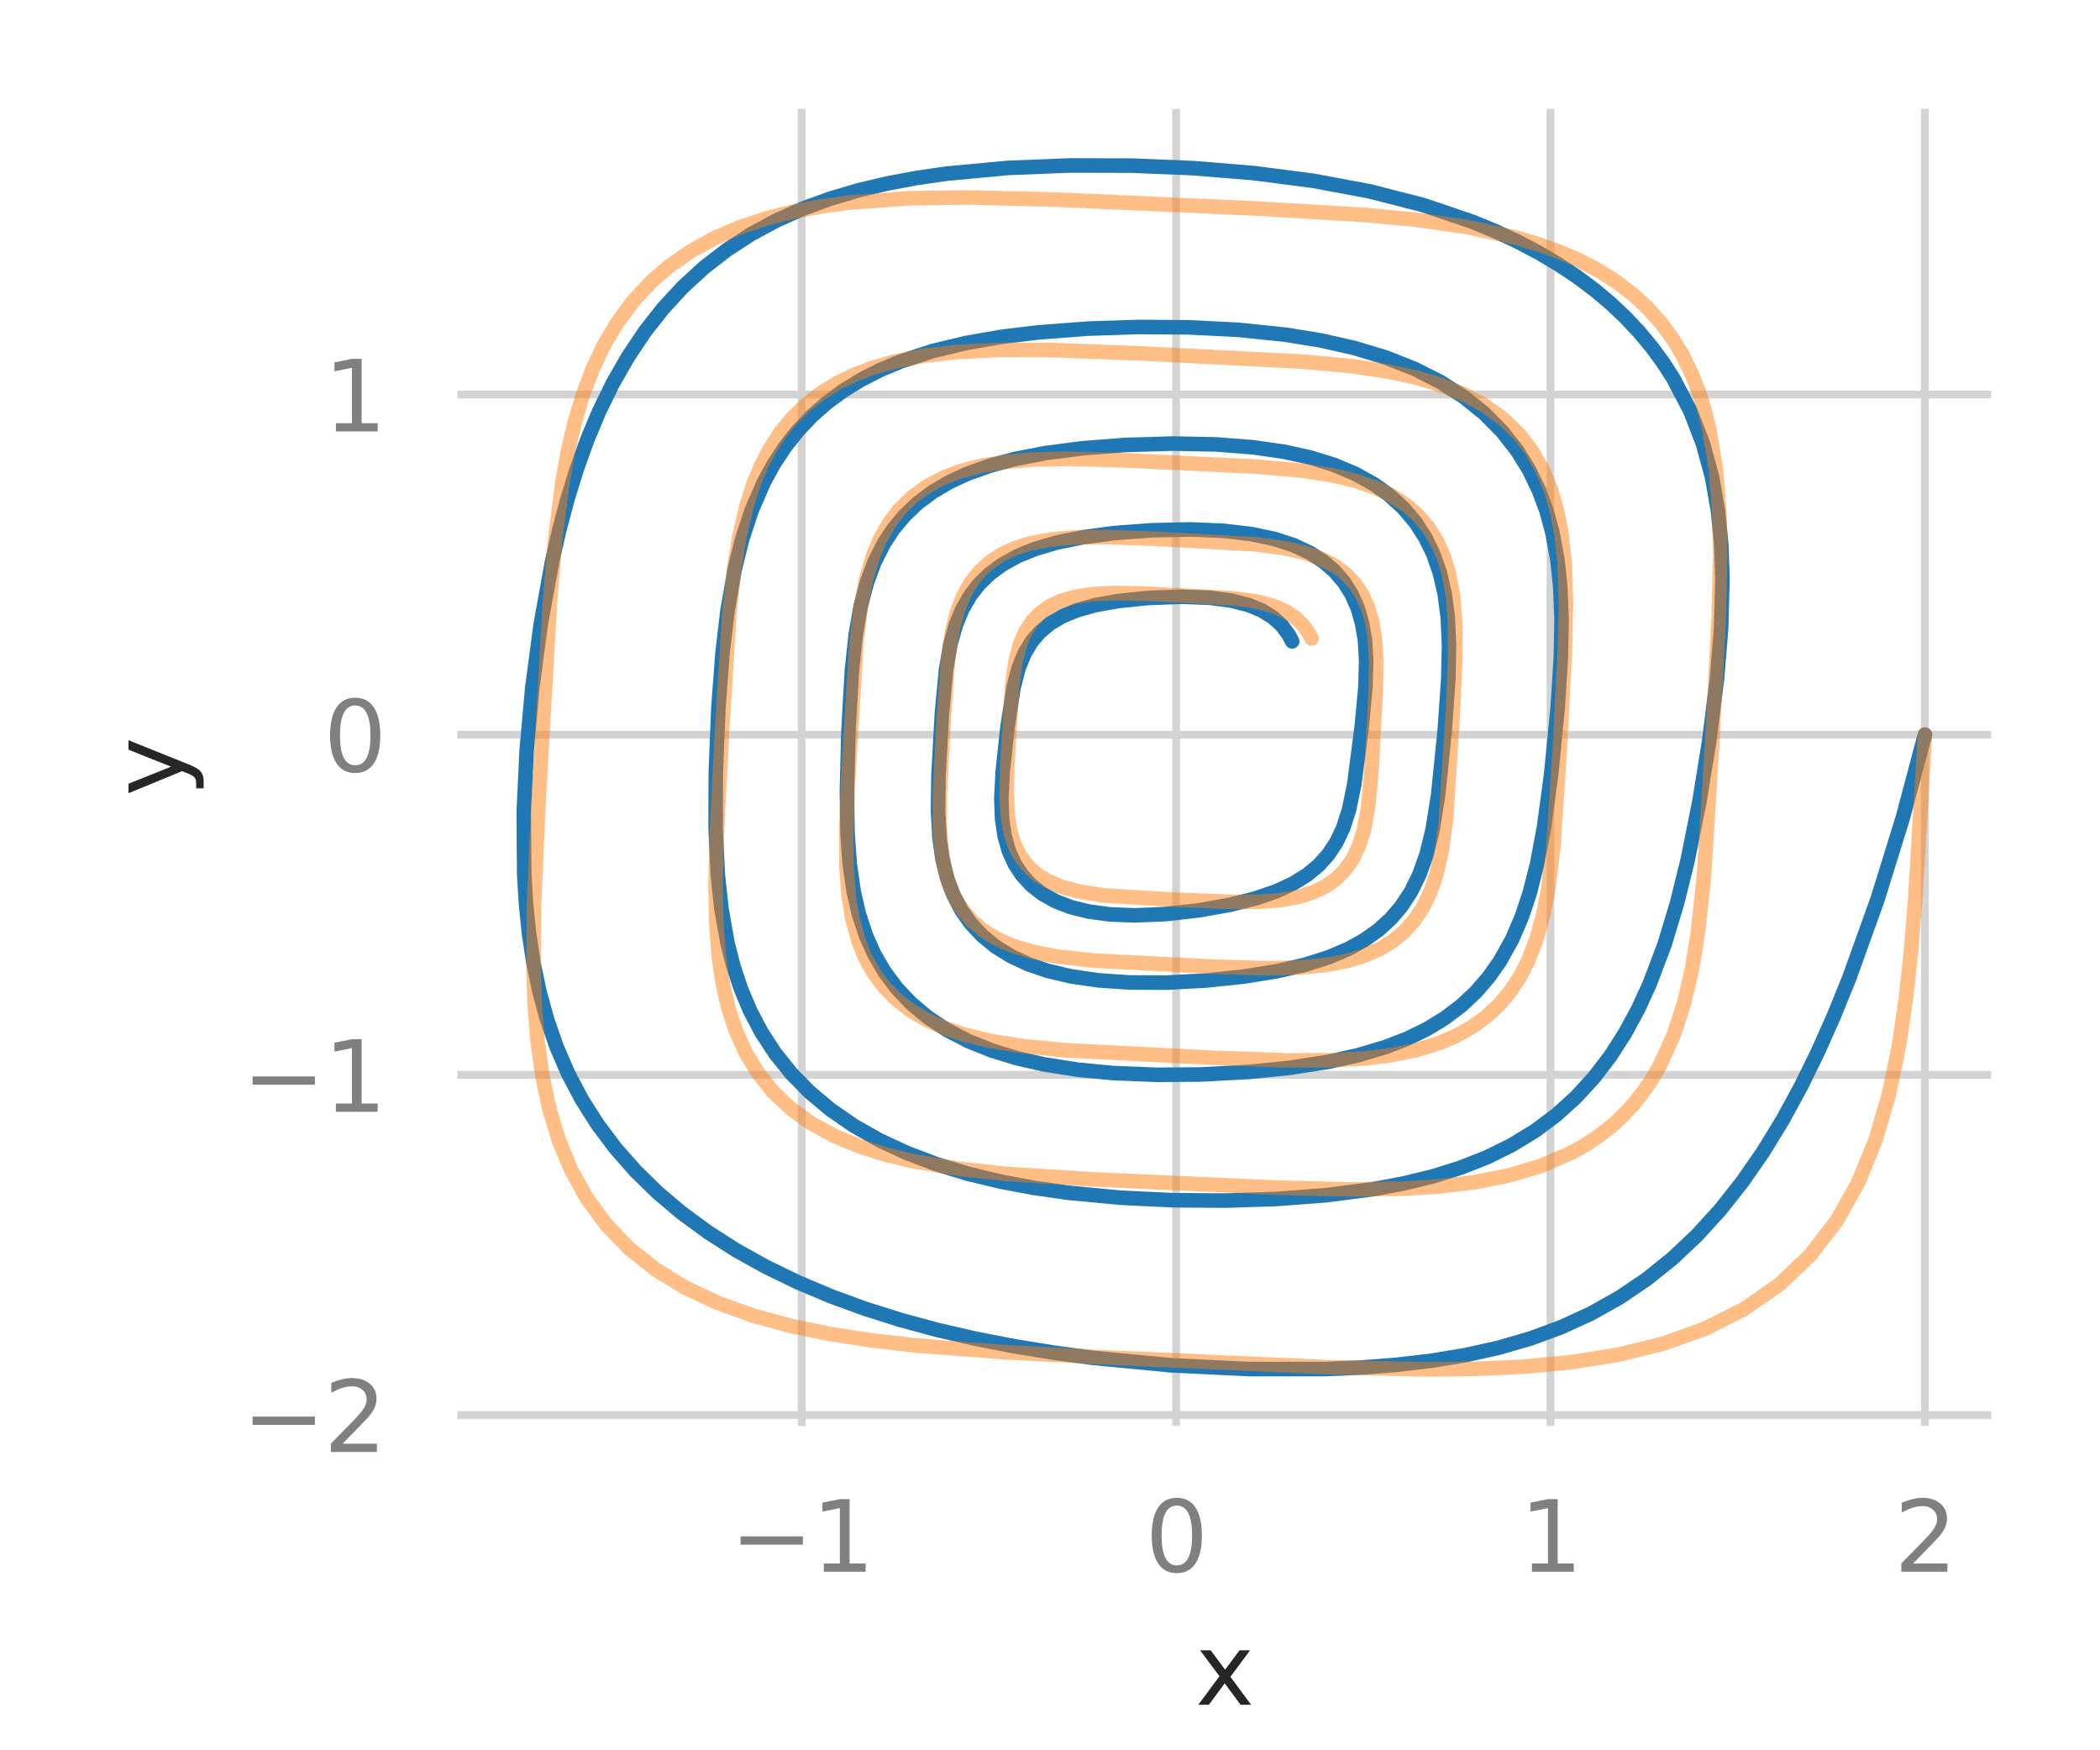 <?xml version="1.0" encoding="utf-8" standalone="no"?>
<!DOCTYPE svg PUBLIC "-//W3C//DTD SVG 1.1//EN"
  "http://www.w3.org/Graphics/SVG/1.1/DTD/svg11.dtd">
<svg xmlns:xlink="http://www.w3.org/1999/xlink" width="216pt" height="180pt" viewBox="0 0 216 180" xmlns="http://www.w3.org/2000/svg" version="1.1">
 <defs>
  <style type="text/css">*{stroke-linejoin: round; stroke-linecap: butt}</style>
 </defs>
 <g id="figure_1">
  <g id="patch_1">
   <path d="M 0 180 
L 216 180 
L 216 0 
L 0 0 
z
" style="fill: #ffffff"/>
  </g>
  <g id="axes_1">
   <g id="patch_2">
    <path d="M 46.64 147.04 
L 205.2 147.04 
L 205.2 10.8 
L 46.64 10.8 
L 46.64 147.04 
z
" style="fill: none"/>
   </g>
   <g id="matplotlib.axis_1">
    <g id="xtick_1">
     <g id="line2d_1">
      <path d="M 82.459 147.04 
L 82.459 10.8 
" clip-path="url(#p8cd4824de1)" style="fill: none; stroke: #d3d3d3; stroke-width: 0.8; stroke-linecap: round"/>
     </g>
     <g id="text_1">
      <!-- −1 -->
      <g style="fill: #808080" transform="translate(75.088 161.638) scale(0.1 -0.1)">
       <defs>
        <path id="DejaVuSans-2212" d="M 678 2272 
L 4684 2272 
L 4684 1741 
L 678 1741 
L 678 2272 
z
" transform="scale(0.016)"/>
        <path id="DejaVuSans-31" d="M 794 531 
L 1825 531 
L 1825 4091 
L 703 3866 
L 703 4441 
L 1819 4666 
L 2450 4666 
L 2450 531 
L 3481 531 
L 3481 0 
L 794 0 
L 794 531 
z
" transform="scale(0.016)"/>
       </defs>
       <use xlink:href="#DejaVuSans-2212"/>
       <use xlink:href="#DejaVuSans-31" x="83.789"/>
      </g>
     </g>
    </g>
    <g id="xtick_2">
     <g id="line2d_2">
      <path d="M 120.971 147.04 
L 120.971 10.8 
" clip-path="url(#p8cd4824de1)" style="fill: none; stroke: #d3d3d3; stroke-width: 0.8; stroke-linecap: round"/>
     </g>
     <g id="text_2">
      <!-- 0 -->
      <g style="fill: #808080" transform="translate(117.789 161.638) scale(0.1 -0.1)">
       <defs>
        <path id="DejaVuSans-30" d="M 2034 4250 
Q 1547 4250 1301 3770 
Q 1056 3291 1056 2328 
Q 1056 1369 1301 889 
Q 1547 409 2034 409 
Q 2525 409 2770 889 
Q 3016 1369 3016 2328 
Q 3016 3291 2770 3770 
Q 2525 4250 2034 4250 
z
M 2034 4750 
Q 2819 4750 3233 4129 
Q 3647 3509 3647 2328 
Q 3647 1150 3233 529 
Q 2819 -91 2034 -91 
Q 1250 -91 836 529 
Q 422 1150 422 2328 
Q 422 3509 836 4129 
Q 1250 4750 2034 4750 
z
" transform="scale(0.016)"/>
       </defs>
       <use xlink:href="#DejaVuSans-30"/>
      </g>
     </g>
    </g>
    <g id="xtick_3">
     <g id="line2d_3">
      <path d="M 159.482 147.04 
L 159.482 10.8 
" clip-path="url(#p8cd4824de1)" style="fill: none; stroke: #d3d3d3; stroke-width: 0.8; stroke-linecap: round"/>
     </g>
     <g id="text_3">
      <!-- 1 -->
      <g style="fill: #808080" transform="translate(156.3 161.638) scale(0.1 -0.1)">
       <use xlink:href="#DejaVuSans-31"/>
      </g>
     </g>
    </g>
    <g id="xtick_4">
     <g id="line2d_4">
      <path d="M 197.993 147.04 
L 197.993 10.8 
" clip-path="url(#p8cd4824de1)" style="fill: none; stroke: #d3d3d3; stroke-width: 0.8; stroke-linecap: round"/>
     </g>
     <g id="text_4">
      <!-- 2 -->
      <g style="fill: #808080" transform="translate(194.811 161.638) scale(0.1 -0.1)">
       <defs>
        <path id="DejaVuSans-32" d="M 1228 531 
L 3431 531 
L 3431 0 
L 469 0 
L 469 531 
Q 828 903 1448 1529 
Q 2069 2156 2228 2338 
Q 2531 2678 2651 2914 
Q 2772 3150 2772 3378 
Q 2772 3750 2511 3984 
Q 2250 4219 1831 4219 
Q 1534 4219 1204 4116 
Q 875 4013 500 3803 
L 500 4441 
Q 881 4594 1212 4672 
Q 1544 4750 1819 4750 
Q 2544 4750 2975 4387 
Q 3406 4025 3406 3419 
Q 3406 3131 3298 2873 
Q 3191 2616 2906 2266 
Q 2828 2175 2409 1742 
Q 1991 1309 1228 531 
z
" transform="scale(0.016)"/>
       </defs>
       <use xlink:href="#DejaVuSans-32"/>
      </g>
     </g>
    </g>
    <g id="text_5">
     <!-- x -->
     <g style="fill: #262626" transform="translate(122.961 175.317) scale(0.1 -0.1)">
      <defs>
       <path id="DejaVuSans-78" d="M 3513 3500 
L 2247 1797 
L 3578 0 
L 2900 0 
L 1881 1375 
L 863 0 
L 184 0 
L 1544 1831 
L 300 3500 
L 978 3500 
L 1906 2253 
L 2834 3500 
L 3513 3500 
z
" transform="scale(0.016)"/>
      </defs>
      <use xlink:href="#DejaVuSans-78"/>
     </g>
    </g>
   </g>
   <g id="matplotlib.axis_2">
    <g id="ytick_1">
     <g id="line2d_5">
      <path d="M 46.64 145.521 
L 205.2 145.521 
" clip-path="url(#p8cd4824de1)" style="fill: none; stroke: #d3d3d3; stroke-width: 0.8; stroke-linecap: round"/>
     </g>
     <g id="text_6">
      <!-- −2 -->
      <g style="fill: #808080" transform="translate(24.898 149.32) scale(0.1 -0.1)">
       <use xlink:href="#DejaVuSans-2212"/>
       <use xlink:href="#DejaVuSans-32" x="83.789"/>
      </g>
     </g>
    </g>
    <g id="ytick_2">
     <g id="line2d_6">
      <path d="M 46.64 110.538 
L 205.2 110.538 
" clip-path="url(#p8cd4824de1)" style="fill: none; stroke: #d3d3d3; stroke-width: 0.8; stroke-linecap: round"/>
     </g>
     <g id="text_7">
      <!-- −1 -->
      <g style="fill: #808080" transform="translate(24.898 114.337) scale(0.1 -0.1)">
       <use xlink:href="#DejaVuSans-2212"/>
       <use xlink:href="#DejaVuSans-31" x="83.789"/>
      </g>
     </g>
    </g>
    <g id="ytick_3">
     <g id="line2d_7">
      <path d="M 46.64 75.555 
L 205.2 75.555 
" clip-path="url(#p8cd4824de1)" style="fill: none; stroke: #d3d3d3; stroke-width: 0.8; stroke-linecap: round"/>
     </g>
     <g id="text_8">
      <!-- 0 -->
      <g style="fill: #808080" transform="translate(33.278 79.355) scale(0.1 -0.1)">
       <use xlink:href="#DejaVuSans-30"/>
      </g>
     </g>
    </g>
    <g id="ytick_4">
     <g id="line2d_8">
      <path d="M 46.64 40.573 
L 205.2 40.573 
" clip-path="url(#p8cd4824de1)" style="fill: none; stroke: #d3d3d3; stroke-width: 0.8; stroke-linecap: round"/>
     </g>
     <g id="text_9">
      <!-- 1 -->
      <g style="fill: #808080" transform="translate(33.278 44.372) scale(0.1 -0.1)">
       <use xlink:href="#DejaVuSans-31"/>
      </g>
     </g>
    </g>
    <g id="text_10">
     <!-- y -->
     <g style="fill: #262626" transform="translate(18.818 81.879) rotate(-90) scale(0.1 -0.1)">
      <defs>
       <path id="DejaVuSans-79" d="M 2059 -325 
Q 1816 -950 1584 -1140 
Q 1353 -1331 966 -1331 
L 506 -1331 
L 506 -850 
L 844 -850 
Q 1081 -850 1212 -737 
Q 1344 -625 1503 -206 
L 1606 56 
L 191 3500 
L 800 3500 
L 1894 763 
L 2988 3500 
L 3597 3500 
L 2059 -325 
z
" transform="scale(0.016)"/>
      </defs>
      <use xlink:href="#DejaVuSans-79"/>
     </g>
    </g>
   </g>
   <g id="line2d_9">
    <path d="M 197.993 75.555 
L 195.72 84.096 
L 193.13 92.447 
L 190.243 100.494 
L 188.674 104.367 
L 187.009 108.12 
L 185.238 111.733 
L 183.354 115.188 
L 181.347 118.464 
L 179.213 121.542 
L 176.948 124.404 
L 174.55 127.035 
L 172.019 129.423 
L 169.356 131.561 
L 166.564 133.447 
L 163.646 135.083 
L 160.604 136.478 
L 157.442 137.644 
L 154.164 138.597 
L 150.775 139.353 
L 147.279 139.933 
L 143.682 140.356 
L 139.991 140.639 
L 136.214 140.798 
L 128.439 140.795 
L 120.448 140.406 
L 112.36 139.637 
L 108.322 139.098 
L 104.314 138.449 
L 100.355 137.68 
L 96.466 136.784 
L 92.668 135.757 
L 88.979 134.593 
L 85.419 133.29 
L 82.005 131.847 
L 78.752 130.265 
L 75.674 128.548 
L 72.785 126.698 
L 70.094 124.719 
L 67.611 122.617 
L 65.341 120.396 
L 63.289 118.061 
L 61.457 115.618 
L 59.846 113.072 
L 58.45 110.43 
L 57.266 107.698 
L 56.282 104.884 
L 55.489 101.995 
L 54.872 99.04 
L 54.416 96.027 
L 54.104 92.964 
L 53.919 89.86 
L 53.873 83.553 
L 54.173 77.153 
L 54.756 70.698 
L 55.614 64.22 
L 56.785 57.764 
L 57.512 54.565 
L 58.348 51.401 
L 59.307 48.287 
L 60.4 45.241 
L 61.639 42.281 
L 63.033 39.43 
L 64.588 36.709 
L 66.307 34.139 
L 68.19 31.738 
L 70.233 29.523 
L 72.431 27.505 
L 74.774 25.691 
L 77.251 24.083 
L 79.852 22.677 
L 82.563 21.466 
L 85.371 20.439 
L 88.265 19.58 
L 91.232 18.875 
L 94.262 18.307 
L 97.343 17.861 
L 103.622 17.273 
L 109.996 17.017 
L 116.395 17.032 
L 122.753 17.293 
L 129.001 17.805 
L 135.067 18.592 
L 140.878 19.678 
L 146.367 21.084 
L 151.472 22.817 
L 153.863 23.804 
L 156.14 24.868 
L 158.299 26.008 
L 160.335 27.217 
L 162.247 28.494 
L 164.032 29.832 
L 165.691 31.229 
L 167.222 32.678 
L 168.627 34.176 
L 169.908 35.716 
L 171.066 37.296 
L 172.106 38.911 
L 173.844 42.225 
L 175.16 45.626 
L 176.099 49.081 
L 176.712 52.564 
L 177.051 56.048 
L 177.168 59.512 
L 177.027 64.64 
L 176.62 69.656 
L 175.814 76.146 
L 174.801 82.412 
L 173.586 88.465 
L 172.501 92.861 
L 171.216 97.115 
L 169.678 101.192 
L 168.484 103.789 
L 167.141 106.269 
L 165.634 108.615 
L 163.957 110.806 
L 162.104 112.829 
L 160.072 114.668 
L 157.862 116.315 
L 155.48 117.766 
L 152.931 119.022 
L 150.224 120.09 
L 147.37 120.98 
L 144.378 121.708 
L 141.262 122.289 
L 136.378 122.92 
L 131.284 123.303 
L 126.024 123.47 
L 120.655 123.431 
L 115.238 123.172 
L 109.85 122.66 
L 106.317 122.156 
L 102.864 121.506 
L 99.522 120.699 
L 96.318 119.724 
L 93.284 118.577 
L 90.443 117.257 
L 87.819 115.768 
L 85.428 114.117 
L 83.283 112.318 
L 81.388 110.385 
L 79.742 108.336 
L 78.339 106.19 
L 77.165 103.965 
L 76.203 101.68 
L 75.433 99.352 
L 74.834 96.998 
L 74.203 93.445 
L 73.828 89.898 
L 73.609 85.216 
L 73.625 79.473 
L 73.897 72.738 
L 74.31 67.23 
L 74.817 62.885 
L 75.56 58.612 
L 76.329 55.481 
L 77.326 52.448 
L 78.59 49.55 
L 79.597 47.715 
L 80.743 45.974 
L 82.032 44.339 
L 83.466 42.821 
L 85.042 41.428 
L 86.755 40.167 
L 88.598 39.039 
L 90.562 38.043 
L 92.637 37.176 
L 95.932 36.1 
L 99.412 35.266 
L 103.039 34.638 
L 106.777 34.183 
L 111.88 33.798 
L 117.056 33.627 
L 122.236 33.661 
L 127.347 33.917 
L 132.311 34.432 
L 135.885 35.015 
L 139.289 35.784 
L 142.488 36.75 
L 145.447 37.914 
L 148.141 39.272 
L 150.55 40.81 
L 152.664 42.51 
L 154.482 44.347 
L 156.013 46.295 
L 157.273 48.327 
L 158.282 50.417 
L 159.067 52.54 
L 159.656 54.677 
L 160.187 57.515 
L 160.485 60.313 
L 160.618 63.723 
L 160.545 67.662 
L 160.231 72.645 
L 159.547 79.629 
L 158.806 85.107 
L 158.116 88.789 
L 157.343 91.837 
L 156.528 94.285 
L 155.52 96.626 
L 154.29 98.834 
L 153.129 100.487 
L 151.8 102.022 
L 150.298 103.429 
L 148.623 104.698 
L 146.777 105.824 
L 144.767 106.806 
L 142.602 107.649 
L 139.693 108.52 
L 136.585 109.206 
L 132.627 109.82 
L 128.464 110.237 
L 123.415 110.503 
L 118.986 110.535 
L 114.536 110.357 
L 110.875 110.011 
L 107.319 109.451 
L 104.594 108.827 
L 102.013 108.035 
L 99.608 107.069 
L 97.408 105.929 
L 95.434 104.625 
L 93.7 103.172 
L 92.21 101.59 
L 90.958 99.903 
L 89.931 98.137 
L 89.111 96.316 
L 88.34 93.997 
L 87.805 91.665 
L 87.405 88.889 
L 87.175 85.72 
L 87.111 81.367 
L 87.271 75.206 
L 87.621 68.99 
L 88.021 65.236 
L 88.534 62.313 
L 89.19 59.839 
L 89.949 57.806 
L 90.92 55.881 
L 91.91 54.381 
L 93.072 52.992 
L 94.411 51.727 
L 95.924 50.596 
L 97.603 49.602 
L 99.436 48.746 
L 101.816 47.892 
L 104.365 47.209 
L 107.512 46.601 
L 111.28 46.109 
L 115.663 45.766 
L 120.616 45.615 
L 125.056 45.703 
L 128.905 46 
L 132.133 46.466 
L 134.747 47.043 
L 137.181 47.796 
L 139.402 48.728 
L 141.384 49.832 
L 142.841 50.874 
L 144.351 52.251 
L 145.605 53.74 
L 146.616 55.311 
L 147.407 56.937 
L 148.087 58.866 
L 148.598 61.074 
L 148.915 63.514 
L 149.044 66.389 
L 148.968 69.842 
L 148.607 75.035 
L 147.927 81.736 
L 147.353 85.326 
L 146.734 87.855 
L 146.001 89.923 
L 145.122 91.716 
L 144.12 93.236 
L 143.036 94.499 
L 141.771 95.649 
L 140.322 96.678 
L 138.691 97.581 
L 136.677 98.439 
L 134.233 99.215 
L 131.325 99.885 
L 127.933 100.432 
L 124.055 100.838 
L 120.014 101.053 
L 116.198 101.041 
L 112.998 100.822 
L 110.183 100.414 
L 107.784 99.849 
L 105.803 99.174 
L 103.997 98.336 
L 102.391 97.341 
L 101.003 96.204 
L 99.835 94.947 
L 98.882 93.598 
L 98.049 92.004 
L 97.437 90.365 
L 96.938 88.347 
L 96.632 86.175 
L 96.481 83.381 
L 96.529 79.782 
L 96.876 73.452 
L 97.303 68.881 
L 97.771 66.203 
L 98.322 64.257 
L 98.99 62.645 
L 99.797 61.249 
L 100.719 60.064 
L 101.821 58.996 
L 103.102 58.054 
L 104.683 57.181 
L 106.446 56.46 
L 108.674 55.802 
L 111.4 55.247 
L 114.63 54.821 
L 118.518 54.531 
L 122.46 54.449 
L 125.816 54.584 
L 128.693 54.918 
L 131.065 55.418 
L 133.081 56.077 
L 134.745 56.859 
L 136.082 57.717 
L 137.218 58.69 
L 138.223 59.849 
L 139.006 61.086 
L 139.627 62.471 
L 140.101 64.076 
L 140.397 65.864 
L 140.521 67.974 
L 140.443 70.664 
L 140.08 74.599 
L 139.304 80.62 
L 138.763 83.255 
L 138.151 85.155 
L 137.434 86.664 
L 136.601 87.914 
L 135.603 89.014 
L 134.396 90.004 
L 132.973 90.879 
L 131.259 91.667 
L 129.154 92.388 
L 126.525 93.048 
L 123.323 93.617 
L 119.868 94.006 
L 116.723 94.139 
L 114.139 94.037 
L 111.969 93.743 
L 110.14 93.287 
L 108.568 92.679 
L 107.185 91.902 
L 106.078 91.031 
L 105.116 89.983 
L 104.369 88.844 
L 103.765 87.504 
L 103.335 85.993 
L 103.072 84.216 
L 102.996 82.108 
L 103.135 79.365 
L 103.621 74.856 
L 104.241 70.769 
L 104.774 68.697 
L 105.378 67.207 
L 106.11 65.99 
L 106.961 64.997 
L 107.994 64.135 
L 109.246 63.392 
L 110.761 62.763 
L 112.635 62.236 
L 115.03 61.808 
L 118.108 61.495 
L 121.53 61.368 
L 124.387 61.469 
L 126.608 61.757 
L 128.386 62.207 
L 129.778 62.778 
L 130.915 63.48 
L 131.828 64.306 
L 132.538 65.254 
L 132.908 65.962 
L 132.908 65.962 
" clip-path="url(#p8cd4824de1)" style="fill: none; stroke: #1f77b4; stroke-width: 1.5; stroke-linecap: round"/>
   </g>
   <g id="line2d_10">
    <path d="M 197.993 75.555 
L 197.024 92.04 
L 196.601 97.38 
L 196.046 102.612 
L 195.294 107.701 
L 194.273 112.598 
L 192.911 117.246 
L 191.144 121.579 
L 188.924 125.532 
L 186.225 129.046 
L 183.047 132.078 
L 179.418 134.608 
L 175.389 136.639 
L 171.024 138.196 
L 166.4 139.327 
L 161.59 140.091 
L 156.659 140.552 
L 151.665 140.777 
L 146.65 140.826 
L 136.671 140.603 
L 112.499 139.54 
L 103.18 139.054 
L 94.122 138.357 
L 89.733 137.855 
L 85.473 137.203 
L 81.376 136.364 
L 77.48 135.303 
L 73.826 133.991 
L 70.454 132.404 
L 67.4 130.53 
L 64.691 128.368 
L 62.344 125.928 
L 60.363 123.231 
L 58.74 120.307 
L 57.455 117.192 
L 56.477 113.924 
L 55.771 110.54 
L 55.296 107.075 
L 55.013 103.559 
L 54.881 100.016 
L 54.931 92.928 
L 55.395 82.44 
L 56.546 62.244 
L 57.072 55.776 
L 57.86 49.513 
L 58.405 46.489 
L 59.081 43.559 
L 59.911 40.742 
L 60.913 38.057 
L 62.105 35.527 
L 63.499 33.171 
L 65.102 31.006 
L 66.914 29.047 
L 68.932 27.303 
L 71.142 25.779 
L 73.53 24.473 
L 76.075 23.378 
L 78.756 22.483 
L 81.548 21.773 
L 84.428 21.23 
L 87.375 20.833 
L 93.393 20.396 
L 99.474 20.304 
L 108.546 20.524 
L 129.029 21.434 
L 140.239 22.09 
L 145.65 22.601 
L 150.861 23.342 
L 155.791 24.405 
L 158.121 25.084 
L 160.344 25.874 
L 162.447 26.782 
L 164.418 27.813 
L 166.249 28.97 
L 167.929 30.252 
L 169.453 31.657 
L 170.818 33.18 
L 172.024 34.813 
L 173.073 36.547 
L 173.971 38.372 
L 174.725 40.275 
L 175.345 42.245 
L 175.842 44.27 
L 176.516 48.441 
L 176.848 52.709 
L 176.935 57.012 
L 176.784 63.444 
L 176.138 76.012 
L 175.262 90.086 
L 174.649 95.862 
L 174.049 99.573 
L 173.23 103.129 
L 172.138 106.481 
L 170.727 109.579 
L 169.89 111.017 
L 168.964 112.373 
L 167.945 113.642 
L 166.836 114.821 
L 165.638 115.906 
L 164.353 116.896 
L 162.987 117.791 
L 161.544 118.591 
L 158.455 119.916 
L 155.14 120.898 
L 151.657 121.581 
L 148.063 122.013 
L 144.402 122.245 
L 138.869 122.324 
L 131.533 122.142 
L 112.069 121.268 
L 103.623 120.73 
L 98.742 120.218 
L 94.078 119.454 
L 91.133 118.757 
L 88.357 117.881 
L 85.781 116.804 
L 83.433 115.513 
L 81.339 114.004 
L 79.515 112.281 
L 77.967 110.357 
L 76.693 108.254 
L 75.68 105.999 
L 74.905 103.62 
L 74.343 101.147 
L 73.962 98.606 
L 73.662 94.723 
L 73.598 90.808 
L 73.732 85.609 
L 74.325 74.196 
L 75.014 63.24 
L 75.504 58.565 
L 76.047 55.185 
L 76.803 51.959 
L 77.455 49.917 
L 78.243 47.982 
L 79.178 46.169 
L 80.268 44.492 
L 81.517 42.966 
L 82.923 41.599 
L 84.48 40.396 
L 86.178 39.36 
L 88.001 38.486 
L 89.934 37.767 
L 91.959 37.193 
L 95.128 36.574 
L 98.405 36.197 
L 102.859 35.981 
L 108.45 36.007 
L 117.254 36.339 
L 134.086 37.192 
L 139.067 37.658 
L 142.88 38.229 
L 145.598 38.819 
L 148.16 39.578 
L 150.533 40.531 
L 152.684 41.691 
L 154.588 43.066 
L 156.228 44.649 
L 157.598 46.425 
L 158.701 48.372 
L 159.555 50.462 
L 160.184 52.662 
L 160.617 54.942 
L 160.948 58.062 
L 161.073 62.016 
L 160.97 66.75 
L 160.454 76.755 
L 159.778 87.06 
L 159.266 91.265 
L 158.758 93.95 
L 158.065 96.5 
L 157.148 98.878 
L 156.294 100.525 
L 155.288 102.037 
L 154.126 103.4 
L 152.811 104.607 
L 151.352 105.652 
L 149.76 106.536 
L 148.052 107.263 
L 145.624 108.006 
L 143.067 108.52 
L 140.424 108.842 
L 137.053 109.037 
L 132.303 109.049 
L 124.94 108.789 
L 109.608 108.011 
L 105.389 107.604 
L 101.94 107.06 
L 99.237 106.414 
L 97.219 105.743 
L 95.358 104.917 
L 93.674 103.929 
L 92.185 102.775 
L 90.902 101.462 
L 89.828 100.003 
L 88.959 98.414 
L 88.281 96.717 
L 87.675 94.48 
L 87.295 92.154 
L 87.071 89.297 
L 87.037 85.456 
L 87.263 79.758 
L 88.088 66.164 
L 88.541 62.329 
L 89.099 59.492 
L 89.779 57.209 
L 90.52 55.442 
L 91.438 53.825 
L 92.542 52.377 
L 93.831 51.116 
L 95.298 50.05 
L 96.924 49.178 
L 98.685 48.492 
L 100.94 47.894 
L 103.304 47.505 
L 106.145 47.262 
L 109.848 47.184 
L 115.165 47.32 
L 129.255 47.989 
L 134.042 48.412 
L 137.18 48.906 
L 139.469 49.462 
L 141.581 50.204 
L 143.221 51.007 
L 144.68 51.97 
L 145.942 53.093 
L 147 54.365 
L 147.855 55.772 
L 148.519 57.29 
L 149.075 59.171 
L 149.467 61.421 
L 149.671 64.02 
L 149.688 67.514 
L 149.437 73.252 
L 148.743 84.177 
L 148.297 87.502 
L 147.749 89.914 
L 147.135 91.712 
L 146.334 93.359 
L 145.467 94.654 
L 144.441 95.796 
L 143.26 96.774 
L 141.935 97.586 
L 140.271 98.315 
L 138.476 98.848 
L 136.345 99.245 
L 133.645 99.499 
L 130.152 99.57 
L 124.954 99.419 
L 112.471 98.785 
L 108.741 98.374 
L 106.269 97.898 
L 104.177 97.272 
L 102.462 96.515 
L 101.1 95.669 
L 99.927 94.667 
L 98.953 93.516 
L 98.178 92.235 
L 97.589 90.845 
L 97.13 89.205 
L 96.805 87.147 
L 96.655 84.687 
L 96.691 81.335 
L 97.068 73.96 
L 97.53 67.607 
L 97.952 64.848 
L 98.472 62.841 
L 99.096 61.256 
L 99.835 59.943 
L 100.744 58.786 
L 101.822 57.802 
L 103.057 56.996 
L 104.429 56.365 
L 106.052 55.862 
L 108.062 55.487 
L 110.448 55.276 
L 113.628 55.231 
L 119.005 55.416 
L 129.192 55.98 
L 132.195 56.384 
L 134.369 56.9 
L 136.012 57.508 
L 137.372 58.241 
L 138.461 59.07 
L 139.371 60.037 
L 140.101 61.128 
L 140.693 62.419 
L 141.13 63.903 
L 141.419 65.667 
L 141.555 67.906 
L 141.507 71.113 
L 141.061 79.338 
L 140.709 83.117 
L 140.281 85.39 
L 139.746 87.066 
L 139.079 88.426 
L 138.323 89.49 
L 137.41 90.399 
L 136.349 91.145 
L 135.079 91.759 
L 133.608 92.223 
L 131.776 92.559 
L 129.508 92.738 
L 126.386 92.745 
L 119.684 92.47 
L 113.604 92.084 
L 111.021 91.697 
L 109.16 91.196 
L 107.756 90.6 
L 106.594 89.866 
L 105.672 89.019 
L 104.935 88.038 
L 104.356 86.886 
L 103.928 85.516 
L 103.656 83.88 
L 103.541 81.744 
L 103.619 78.575 
L 104.117 70.398 
L 104.473 67.899 
L 104.924 66.221 
L 105.505 64.898 
L 106.195 63.864 
L 107.013 63.025 
L 107.977 62.344 
L 109.163 61.787 
L 110.569 61.376 
L 112.336 61.103 
L 114.609 60.989 
L 118.101 61.061 
L 126.759 61.519 
L 129.251 61.863 
L 130.952 62.309 
L 132.261 62.875 
L 133.279 63.551 
L 134.085 64.348 
L 134.709 65.271 
L 134.909 65.671 
L 134.909 65.671 
" clip-path="url(#p8cd4824de1)" style="fill: none; stroke: #ff7f0e; stroke-opacity: 0.5; stroke-width: 1.5; stroke-linecap: round"/>
   </g>
   <g id="patch_3">
    <path d="M 46.64 147.04 
L 46.64 10.8 
" style="fill: none; stroke: #ffffff; stroke-width: 0.8; stroke-linejoin: miter; stroke-linecap: square"/>
   </g>
   <g id="patch_4">
    <path d="M 205.2 147.04 
L 205.2 10.8 
" style="fill: none; stroke: #ffffff; stroke-width: 0.8; stroke-linejoin: miter; stroke-linecap: square"/>
   </g>
   <g id="patch_5">
    <path d="M 46.64 147.04 
L 205.2 147.04 
" style="fill: none; stroke: #ffffff; stroke-width: 0.8; stroke-linejoin: miter; stroke-linecap: square"/>
   </g>
   <g id="patch_6">
    <path d="M 46.64 10.8 
L 205.2 10.8 
" style="fill: none; stroke: #ffffff; stroke-width: 0.8; stroke-linejoin: miter; stroke-linecap: square"/>
   </g>
  </g>
 </g>
 <defs>
  <clipPath id="p8cd4824de1">
   <rect x="46.64" y="10.8" width="158.56" height="136.24"/>
  </clipPath>
 </defs>
</svg>
